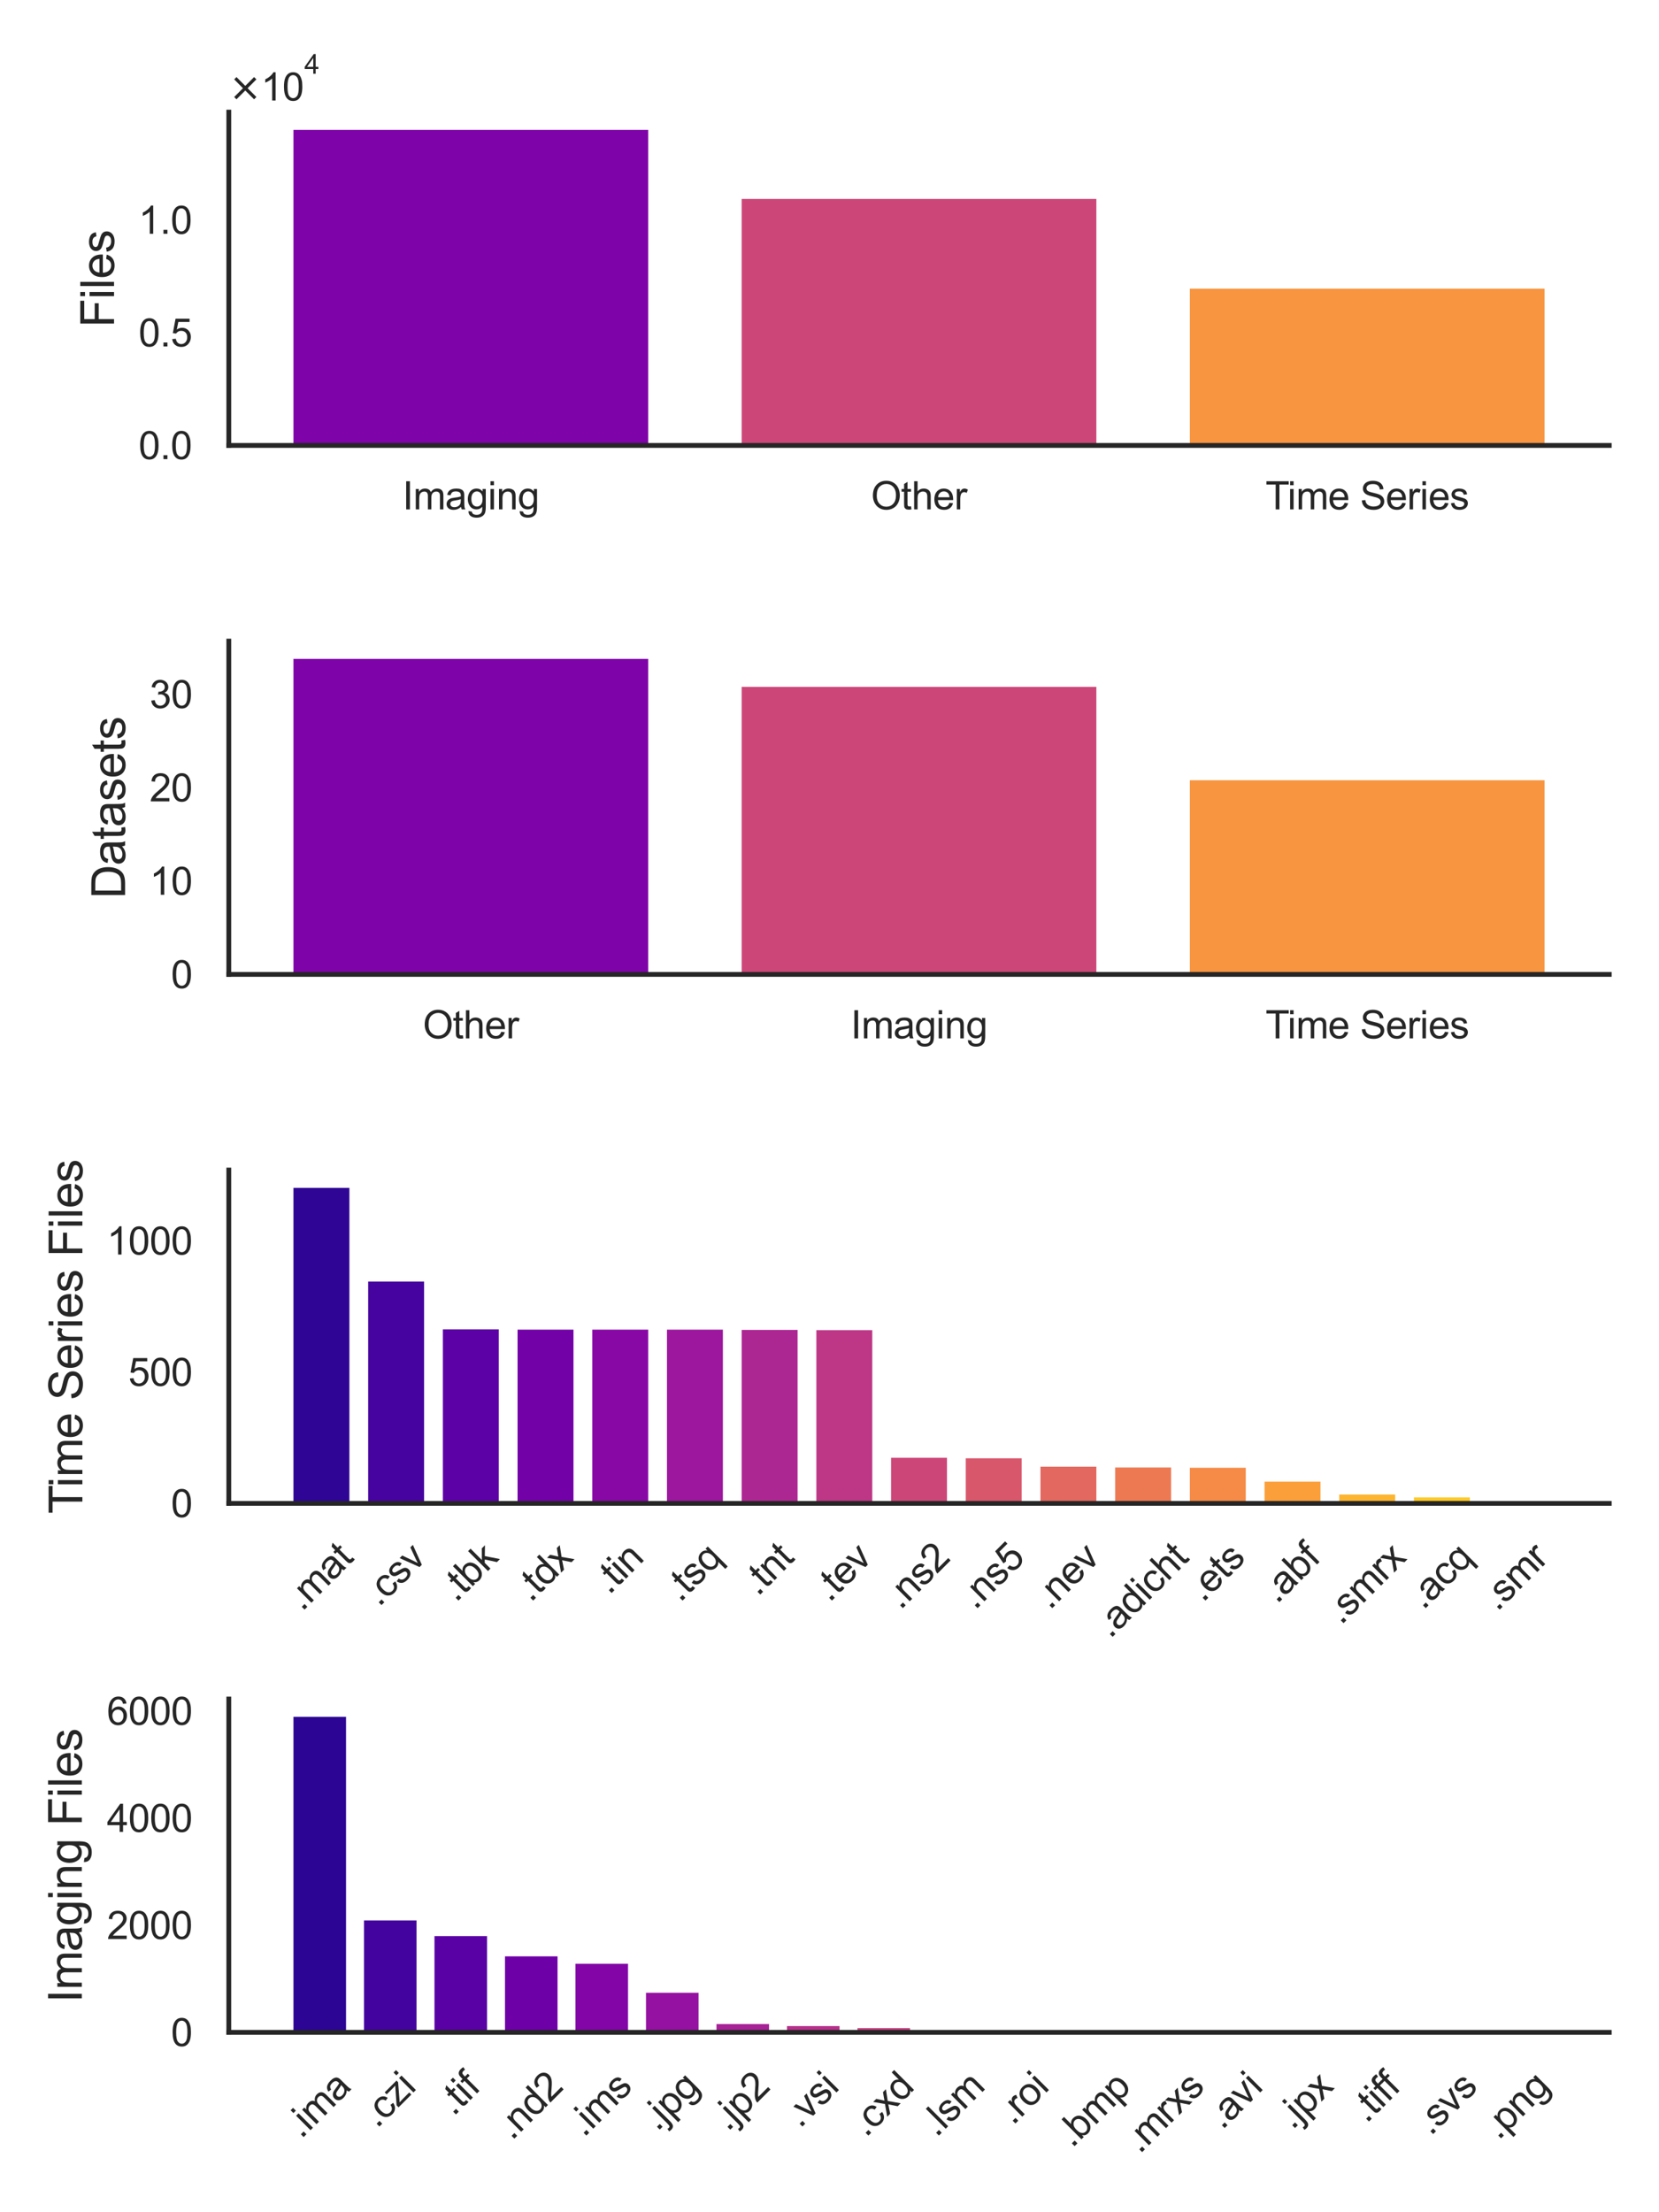 <?xml version="1.0" encoding="utf-8" standalone="no"?>
<!DOCTYPE svg PUBLIC "-//W3C//DTD SVG 1.1//EN"
  "http://www.w3.org/Graphics/SVG/1.1/DTD/svg11.dtd">
<svg xmlns:xlink="http://www.w3.org/1999/xlink" width="432pt" height="576pt" viewBox="0 0 432 576" xmlns="http://www.w3.org/2000/svg" version="1.1">
 <defs>
  <style type="text/css">*{stroke-linejoin: round; stroke-linecap: butt}</style>
 </defs>
 <g id="figure_1">
  <g id="patch_1">
   <path d="M 0 576 
L 432 576 
L 432 0 
L 0 0 
z
" style="fill: #ffffff"/>
  </g>
  <g id="axes_1">
   <g id="patch_2">
    <path d="M 59.58 115.977 
L 419.04 115.977 
L 419.04 29.193 
L 59.58 29.193 
z
" style="fill: #ffffff"/>
   </g>
   <g id="matplotlib.axis_1">
    <g id="xtick_1">
     <g id="text_1">
      <!-- Imaging -->
      <g style="fill: #262626" transform="translate(104.815 132.635) scale(0.1 -0.1)">
       <defs>
        <path id="ArialMT-49" d="M 597 0 
L 597 4581 
L 1203 4581 
L 1203 0 
L 597 0 
z
" transform="scale(0.016)"/>
        <path id="ArialMT-6d" d="M 422 0 
L 422 3319 
L 925 3319 
L 925 2853 
Q 1081 3097 1340 3245 
Q 1600 3394 1931 3394 
Q 2300 3394 2536 3241 
Q 2772 3088 2869 2813 
Q 3263 3394 3894 3394 
Q 4388 3394 4653 3120 
Q 4919 2847 4919 2278 
L 4919 0 
L 4359 0 
L 4359 2091 
Q 4359 2428 4304 2576 
Q 4250 2725 4106 2815 
Q 3963 2906 3769 2906 
Q 3419 2906 3187 2673 
Q 2956 2441 2956 1928 
L 2956 0 
L 2394 0 
L 2394 2156 
Q 2394 2531 2256 2718 
Q 2119 2906 1806 2906 
Q 1569 2906 1367 2781 
Q 1166 2656 1075 2415 
Q 984 2175 984 1722 
L 984 0 
L 422 0 
z
" transform="scale(0.016)"/>
        <path id="ArialMT-61" d="M 2588 409 
Q 2275 144 1986 34 
Q 1697 -75 1366 -75 
Q 819 -75 525 192 
Q 231 459 231 875 
Q 231 1119 342 1320 
Q 453 1522 633 1644 
Q 813 1766 1038 1828 
Q 1203 1872 1538 1913 
Q 2219 1994 2541 2106 
Q 2544 2222 2544 2253 
Q 2544 2597 2384 2738 
Q 2169 2928 1744 2928 
Q 1347 2928 1158 2789 
Q 969 2650 878 2297 
L 328 2372 
Q 403 2725 575 2942 
Q 747 3159 1072 3276 
Q 1397 3394 1825 3394 
Q 2250 3394 2515 3294 
Q 2781 3194 2906 3042 
Q 3031 2891 3081 2659 
Q 3109 2516 3109 2141 
L 3109 1391 
Q 3109 606 3145 398 
Q 3181 191 3288 0 
L 2700 0 
Q 2613 175 2588 409 
z
M 2541 1666 
Q 2234 1541 1622 1453 
Q 1275 1403 1131 1340 
Q 988 1278 909 1158 
Q 831 1038 831 891 
Q 831 666 1001 516 
Q 1172 366 1500 366 
Q 1825 366 2078 508 
Q 2331 650 2450 897 
Q 2541 1088 2541 1459 
L 2541 1666 
z
" transform="scale(0.016)"/>
        <path id="ArialMT-67" d="M 319 -275 
L 866 -356 
Q 900 -609 1056 -725 
Q 1266 -881 1628 -881 
Q 2019 -881 2231 -725 
Q 2444 -569 2519 -288 
Q 2563 -116 2559 434 
Q 2191 0 1641 0 
Q 956 0 581 494 
Q 206 988 206 1678 
Q 206 2153 378 2554 
Q 550 2956 876 3175 
Q 1203 3394 1644 3394 
Q 2231 3394 2613 2919 
L 2613 3319 
L 3131 3319 
L 3131 450 
Q 3131 -325 2973 -648 
Q 2816 -972 2473 -1159 
Q 2131 -1347 1631 -1347 
Q 1038 -1347 672 -1080 
Q 306 -813 319 -275 
z
M 784 1719 
Q 784 1066 1043 766 
Q 1303 466 1694 466 
Q 2081 466 2343 764 
Q 2606 1063 2606 1700 
Q 2606 2309 2336 2618 
Q 2066 2928 1684 2928 
Q 1309 2928 1046 2623 
Q 784 2319 784 1719 
z
" transform="scale(0.016)"/>
        <path id="ArialMT-69" d="M 425 3934 
L 425 4581 
L 988 4581 
L 988 3934 
L 425 3934 
z
M 425 0 
L 425 3319 
L 988 3319 
L 988 0 
L 425 0 
z
" transform="scale(0.016)"/>
        <path id="ArialMT-6e" d="M 422 0 
L 422 3319 
L 928 3319 
L 928 2847 
Q 1294 3394 1984 3394 
Q 2284 3394 2536 3286 
Q 2788 3178 2913 3003 
Q 3038 2828 3088 2588 
Q 3119 2431 3119 2041 
L 3119 0 
L 2556 0 
L 2556 2019 
Q 2556 2363 2490 2533 
Q 2425 2703 2258 2804 
Q 2091 2906 1866 2906 
Q 1506 2906 1245 2678 
Q 984 2450 984 1813 
L 984 0 
L 422 0 
z
" transform="scale(0.016)"/>
       </defs>
       <use xlink:href="#ArialMT-49"/>
       <use xlink:href="#ArialMT-6d" transform="translate(27.783 0)"/>
       <use xlink:href="#ArialMT-61" transform="translate(111.084 0)"/>
       <use xlink:href="#ArialMT-67" transform="translate(166.699 0)"/>
       <use xlink:href="#ArialMT-69" transform="translate(222.314 0)"/>
       <use xlink:href="#ArialMT-6e" transform="translate(244.531 0)"/>
       <use xlink:href="#ArialMT-67" transform="translate(300.146 0)"/>
      </g>
     </g>
    </g>
    <g id="xtick_2">
     <g id="text_2">
      <!-- Other -->
      <g style="fill: #262626" transform="translate(226.806 132.635) scale(0.1 -0.1)">
       <defs>
        <path id="ArialMT-4f" d="M 309 2231 
Q 309 3372 921 4017 
Q 1534 4663 2503 4663 
Q 3138 4663 3647 4359 
Q 4156 4056 4423 3514 
Q 4691 2972 4691 2284 
Q 4691 1588 4409 1038 
Q 4128 488 3612 205 
Q 3097 -78 2500 -78 
Q 1853 -78 1343 234 
Q 834 547 571 1087 
Q 309 1628 309 2231 
z
M 934 2222 
Q 934 1394 1379 917 
Q 1825 441 2497 441 
Q 3181 441 3623 922 
Q 4066 1403 4066 2288 
Q 4066 2847 3877 3264 
Q 3688 3681 3323 3911 
Q 2959 4141 2506 4141 
Q 1863 4141 1398 3698 
Q 934 3256 934 2222 
z
" transform="scale(0.016)"/>
        <path id="ArialMT-74" d="M 1650 503 
L 1731 6 
Q 1494 -44 1306 -44 
Q 1000 -44 831 53 
Q 663 150 594 308 
Q 525 466 525 972 
L 525 2881 
L 113 2881 
L 113 3319 
L 525 3319 
L 525 4141 
L 1084 4478 
L 1084 3319 
L 1650 3319 
L 1650 2881 
L 1084 2881 
L 1084 941 
Q 1084 700 1114 631 
Q 1144 563 1211 522 
Q 1278 481 1403 481 
Q 1497 481 1650 503 
z
" transform="scale(0.016)"/>
        <path id="ArialMT-68" d="M 422 0 
L 422 4581 
L 984 4581 
L 984 2938 
Q 1378 3394 1978 3394 
Q 2347 3394 2619 3248 
Q 2891 3103 3008 2847 
Q 3125 2591 3125 2103 
L 3125 0 
L 2563 0 
L 2563 2103 
Q 2563 2525 2380 2717 
Q 2197 2909 1863 2909 
Q 1613 2909 1392 2779 
Q 1172 2650 1078 2428 
Q 984 2206 984 1816 
L 984 0 
L 422 0 
z
" transform="scale(0.016)"/>
        <path id="ArialMT-65" d="M 2694 1069 
L 3275 997 
Q 3138 488 2766 206 
Q 2394 -75 1816 -75 
Q 1088 -75 661 373 
Q 234 822 234 1631 
Q 234 2469 665 2931 
Q 1097 3394 1784 3394 
Q 2450 3394 2872 2941 
Q 3294 2488 3294 1666 
Q 3294 1616 3291 1516 
L 816 1516 
Q 847 969 1125 678 
Q 1403 388 1819 388 
Q 2128 388 2347 550 
Q 2566 713 2694 1069 
z
M 847 1978 
L 2700 1978 
Q 2663 2397 2488 2606 
Q 2219 2931 1791 2931 
Q 1403 2931 1139 2672 
Q 875 2413 847 1978 
z
" transform="scale(0.016)"/>
        <path id="ArialMT-72" d="M 416 0 
L 416 3319 
L 922 3319 
L 922 2816 
Q 1116 3169 1280 3281 
Q 1444 3394 1641 3394 
Q 1925 3394 2219 3213 
L 2025 2691 
Q 1819 2813 1613 2813 
Q 1428 2813 1281 2702 
Q 1134 2591 1072 2394 
Q 978 2094 978 1738 
L 978 0 
L 416 0 
z
" transform="scale(0.016)"/>
       </defs>
       <use xlink:href="#ArialMT-4f"/>
       <use xlink:href="#ArialMT-74" transform="translate(77.783 0)"/>
       <use xlink:href="#ArialMT-68" transform="translate(105.566 0)"/>
       <use xlink:href="#ArialMT-65" transform="translate(161.182 0)"/>
       <use xlink:href="#ArialMT-72" transform="translate(216.797 0)"/>
      </g>
     </g>
    </g>
    <g id="xtick_3">
     <g id="text_3">
      <!-- Time Series -->
      <g style="fill: #262626" transform="translate(329.534 132.635) scale(0.1 -0.1)">
       <defs>
        <path id="ArialMT-54" d="M 1659 0 
L 1659 4041 
L 150 4041 
L 150 4581 
L 3781 4581 
L 3781 4041 
L 2266 4041 
L 2266 0 
L 1659 0 
z
" transform="scale(0.016)"/>
        <path id="ArialMT-20" transform="scale(0.016)"/>
        <path id="ArialMT-53" d="M 288 1472 
L 859 1522 
Q 900 1178 1048 958 
Q 1197 738 1509 602 
Q 1822 466 2213 466 
Q 2559 466 2825 569 
Q 3091 672 3220 851 
Q 3350 1031 3350 1244 
Q 3350 1459 3225 1620 
Q 3100 1781 2813 1891 
Q 2628 1963 1997 2114 
Q 1366 2266 1113 2400 
Q 784 2572 623 2826 
Q 463 3081 463 3397 
Q 463 3744 659 4045 
Q 856 4347 1234 4503 
Q 1613 4659 2075 4659 
Q 2584 4659 2973 4495 
Q 3363 4331 3572 4012 
Q 3781 3694 3797 3291 
L 3216 3247 
Q 3169 3681 2898 3903 
Q 2628 4125 2100 4125 
Q 1550 4125 1298 3923 
Q 1047 3722 1047 3438 
Q 1047 3191 1225 3031 
Q 1400 2872 2139 2705 
Q 2878 2538 3153 2413 
Q 3553 2228 3743 1945 
Q 3934 1663 3934 1294 
Q 3934 928 3725 604 
Q 3516 281 3123 101 
Q 2731 -78 2241 -78 
Q 1619 -78 1198 103 
Q 778 284 539 648 
Q 300 1013 288 1472 
z
" transform="scale(0.016)"/>
        <path id="ArialMT-73" d="M 197 991 
L 753 1078 
Q 800 744 1014 566 
Q 1228 388 1613 388 
Q 2000 388 2187 545 
Q 2375 703 2375 916 
Q 2375 1106 2209 1216 
Q 2094 1291 1634 1406 
Q 1016 1563 777 1677 
Q 538 1791 414 1992 
Q 291 2194 291 2438 
Q 291 2659 392 2848 
Q 494 3038 669 3163 
Q 800 3259 1026 3326 
Q 1253 3394 1513 3394 
Q 1903 3394 2198 3281 
Q 2494 3169 2634 2976 
Q 2775 2784 2828 2463 
L 2278 2388 
Q 2241 2644 2061 2787 
Q 1881 2931 1553 2931 
Q 1166 2931 1000 2803 
Q 834 2675 834 2503 
Q 834 2394 903 2306 
Q 972 2216 1119 2156 
Q 1203 2125 1616 2013 
Q 2213 1853 2448 1751 
Q 2684 1650 2818 1456 
Q 2953 1263 2953 975 
Q 2953 694 2789 445 
Q 2625 197 2315 61 
Q 2006 -75 1616 -75 
Q 969 -75 630 194 
Q 291 463 197 991 
z
" transform="scale(0.016)"/>
       </defs>
       <use xlink:href="#ArialMT-54"/>
       <use xlink:href="#ArialMT-69" transform="translate(57.334 0)"/>
       <use xlink:href="#ArialMT-6d" transform="translate(79.551 0)"/>
       <use xlink:href="#ArialMT-65" transform="translate(162.852 0)"/>
       <use xlink:href="#ArialMT-20" transform="translate(218.467 0)"/>
       <use xlink:href="#ArialMT-53" transform="translate(246.25 0)"/>
       <use xlink:href="#ArialMT-65" transform="translate(312.949 0)"/>
       <use xlink:href="#ArialMT-72" transform="translate(368.564 0)"/>
       <use xlink:href="#ArialMT-69" transform="translate(401.865 0)"/>
       <use xlink:href="#ArialMT-65" transform="translate(424.082 0)"/>
       <use xlink:href="#ArialMT-73" transform="translate(479.697 0)"/>
      </g>
     </g>
    </g>
   </g>
   <g id="matplotlib.axis_2">
    <g id="ytick_1">
     <g id="text_4">
      <!-- $\mathdefault{0.0}$ -->
      <g style="fill: #262626" transform="translate(36.08 119.556) scale(0.1 -0.1)">
       <defs>
        <path id="ArialMT-30" d="M 266 2259 
Q 266 3072 433 3567 
Q 600 4063 929 4331 
Q 1259 4600 1759 4600 
Q 2128 4600 2406 4451 
Q 2684 4303 2865 4023 
Q 3047 3744 3150 3342 
Q 3253 2941 3253 2259 
Q 3253 1453 3087 958 
Q 2922 463 2592 192 
Q 2263 -78 1759 -78 
Q 1097 -78 719 397 
Q 266 969 266 2259 
z
M 844 2259 
Q 844 1131 1108 757 
Q 1372 384 1759 384 
Q 2147 384 2411 759 
Q 2675 1134 2675 2259 
Q 2675 3391 2411 3762 
Q 2147 4134 1753 4134 
Q 1366 4134 1134 3806 
Q 844 3388 844 2259 
z
" transform="scale(0.016)"/>
        <path id="ArialMT-2e" d="M 581 0 
L 581 641 
L 1222 641 
L 1222 0 
L 581 0 
z
" transform="scale(0.016)"/>
       </defs>
       <use xlink:href="#ArialMT-30" transform="translate(0 0.125)"/>
       <use xlink:href="#ArialMT-2e" transform="translate(55.615 0.125)"/>
       <use xlink:href="#ArialMT-30" transform="translate(83.398 0.125)"/>
      </g>
     </g>
    </g>
    <g id="ytick_2">
     <g id="text_5">
      <!-- $\mathdefault{0.5}$ -->
      <g style="fill: #262626" transform="translate(36.08 90.218) scale(0.1 -0.1)">
       <defs>
        <path id="ArialMT-35" d="M 266 1200 
L 856 1250 
Q 922 819 1161 601 
Q 1400 384 1738 384 
Q 2144 384 2425 690 
Q 2706 997 2706 1503 
Q 2706 1984 2436 2262 
Q 2166 2541 1728 2541 
Q 1456 2541 1237 2417 
Q 1019 2294 894 2097 
L 366 2166 
L 809 4519 
L 3088 4519 
L 3088 3981 
L 1259 3981 
L 1013 2750 
Q 1425 3038 1878 3038 
Q 2478 3038 2890 2622 
Q 3303 2206 3303 1553 
Q 3303 931 2941 478 
Q 2500 -78 1738 -78 
Q 1113 -78 717 272 
Q 322 622 266 1200 
z
" transform="scale(0.016)"/>
       </defs>
       <use xlink:href="#ArialMT-30" transform="translate(0 0.125)"/>
       <use xlink:href="#ArialMT-2e" transform="translate(55.615 0.125)"/>
       <use xlink:href="#ArialMT-35" transform="translate(83.398 0.125)"/>
      </g>
     </g>
    </g>
    <g id="ytick_3">
     <g id="text_6">
      <!-- $\mathdefault{1.0}$ -->
      <g style="fill: #262626" transform="translate(36.08 60.88) scale(0.1 -0.1)">
       <defs>
        <path id="ArialMT-31" d="M 2384 0 
L 1822 0 
L 1822 3584 
Q 1619 3391 1289 3197 
Q 959 3003 697 2906 
L 697 3450 
Q 1169 3672 1522 3987 
Q 1875 4303 2022 4600 
L 2384 4600 
L 2384 0 
z
" transform="scale(0.016)"/>
       </defs>
       <use xlink:href="#ArialMT-31" transform="translate(0 0.125)"/>
       <use xlink:href="#ArialMT-2e" transform="translate(55.615 0.125)"/>
       <use xlink:href="#ArialMT-30" transform="translate(83.398 0.125)"/>
      </g>
     </g>
    </g>
    <g id="text_7">
     <!-- Files -->
     <g style="fill: #262626" transform="translate(29.695 85.253) rotate(-90) scale(0.12 -0.12)">
      <defs>
       <path id="ArialMT-46" d="M 525 0 
L 525 4581 
L 3616 4581 
L 3616 4041 
L 1131 4041 
L 1131 2622 
L 3281 2622 
L 3281 2081 
L 1131 2081 
L 1131 0 
L 525 0 
z
" transform="scale(0.016)"/>
       <path id="ArialMT-6c" d="M 409 0 
L 409 4581 
L 972 4581 
L 972 0 
L 409 0 
z
" transform="scale(0.016)"/>
      </defs>
      <use xlink:href="#ArialMT-46"/>
      <use xlink:href="#ArialMT-69" transform="translate(61.084 0)"/>
      <use xlink:href="#ArialMT-6c" transform="translate(83.301 0)"/>
      <use xlink:href="#ArialMT-65" transform="translate(105.518 0)"/>
      <use xlink:href="#ArialMT-73" transform="translate(161.133 0)"/>
     </g>
    </g>
    <g id="text_8">
     <!-- $\times\mathdefault{10^{4}}\mathdefault{}$ -->
     <g style="fill: #262626" transform="translate(59.58 26.193) scale(0.1 -0.1)">
      <defs>
       <path id="DejaVuSans-d7" d="M 4488 3438 
L 3059 2003 
L 4488 575 
L 4116 197 
L 2681 1631 
L 1247 197 
L 878 575 
L 2303 2003 
L 878 3438 
L 1247 3816 
L 2681 2381 
L 4116 3816 
L 4488 3438 
z
" transform="scale(0.016)"/>
       <path id="ArialMT-34" d="M 2069 0 
L 2069 1097 
L 81 1097 
L 81 1613 
L 2172 4581 
L 2631 4581 
L 2631 1613 
L 3250 1613 
L 3250 1097 
L 2631 1097 
L 2631 0 
L 2069 0 
z
M 2069 1613 
L 2069 3678 
L 634 1613 
L 2069 1613 
z
" transform="scale(0.016)"/>
      </defs>
      <use xlink:href="#DejaVuSans-d7" transform="translate(0 0.202)"/>
      <use xlink:href="#ArialMT-31" transform="translate(83.789 0.202)"/>
      <use xlink:href="#ArialMT-30" transform="translate(139.404 0.202)"/>
      <use xlink:href="#ArialMT-34" transform="translate(196.762 69.895) scale(0.7)"/>
     </g>
    </g>
   </g>
   <g id="patch_3">
    <path d="M 75.919 115.977 
L 169.285 115.977 
L 169.285 33.326 
L 75.919 33.326 
z
" clip-path="url(#p1a813e34a6)" style="fill: #7e03a8; stroke: #ffffff; stroke-linejoin: miter"/>
   </g>
   <g id="patch_4">
    <path d="M 192.627 115.977 
L 285.993 115.977 
L 285.993 51.299 
L 192.627 51.299 
z
" clip-path="url(#p1a813e34a6)" style="fill: #cc4778; stroke: #ffffff; stroke-linejoin: miter"/>
   </g>
   <g id="patch_5">
    <path d="M 309.335 115.977 
L 402.701 115.977 
L 402.701 74.663 
L 309.335 74.663 
z
" clip-path="url(#p1a813e34a6)" style="fill: #f89540; stroke: #ffffff; stroke-linejoin: miter"/>
   </g>
   <g id="patch_6">
    <path d="M 59.58 115.977 
L 59.58 29.193 
" style="fill: none; stroke: #262626; stroke-width: 1.25; stroke-linejoin: miter; stroke-linecap: square"/>
   </g>
   <g id="patch_7">
    <path d="M 59.58 115.977 
L 419.04 115.977 
" style="fill: none; stroke: #262626; stroke-width: 1.25; stroke-linejoin: miter; stroke-linecap: square"/>
   </g>
  </g>
  <g id="axes_2">
   <g id="patch_8">
    <path d="M 59.58 253.707 
L 419.04 253.707 
L 419.04 166.923 
L 59.58 166.923 
z
" style="fill: #ffffff"/>
   </g>
   <g id="matplotlib.axis_3">
    <g id="xtick_4">
     <g id="text_9">
      <!-- Other -->
      <g style="fill: #262626" transform="translate(110.098 270.365) scale(0.1 -0.1)">
       <use xlink:href="#ArialMT-4f"/>
       <use xlink:href="#ArialMT-74" transform="translate(77.783 0)"/>
       <use xlink:href="#ArialMT-68" transform="translate(105.566 0)"/>
       <use xlink:href="#ArialMT-65" transform="translate(161.182 0)"/>
       <use xlink:href="#ArialMT-72" transform="translate(216.797 0)"/>
      </g>
     </g>
    </g>
    <g id="xtick_5">
     <g id="text_10">
      <!-- Imaging -->
      <g style="fill: #262626" transform="translate(221.523 270.365) scale(0.1 -0.1)">
       <use xlink:href="#ArialMT-49"/>
       <use xlink:href="#ArialMT-6d" transform="translate(27.783 0)"/>
       <use xlink:href="#ArialMT-61" transform="translate(111.084 0)"/>
       <use xlink:href="#ArialMT-67" transform="translate(166.699 0)"/>
       <use xlink:href="#ArialMT-69" transform="translate(222.314 0)"/>
       <use xlink:href="#ArialMT-6e" transform="translate(244.531 0)"/>
       <use xlink:href="#ArialMT-67" transform="translate(300.146 0)"/>
      </g>
     </g>
    </g>
    <g id="xtick_6">
     <g id="text_11">
      <!-- Time Series -->
      <g style="fill: #262626" transform="translate(329.534 270.365) scale(0.1 -0.1)">
       <use xlink:href="#ArialMT-54"/>
       <use xlink:href="#ArialMT-69" transform="translate(57.334 0)"/>
       <use xlink:href="#ArialMT-6d" transform="translate(79.551 0)"/>
       <use xlink:href="#ArialMT-65" transform="translate(162.852 0)"/>
       <use xlink:href="#ArialMT-20" transform="translate(218.467 0)"/>
       <use xlink:href="#ArialMT-53" transform="translate(246.25 0)"/>
       <use xlink:href="#ArialMT-65" transform="translate(312.949 0)"/>
       <use xlink:href="#ArialMT-72" transform="translate(368.564 0)"/>
       <use xlink:href="#ArialMT-69" transform="translate(401.865 0)"/>
       <use xlink:href="#ArialMT-65" transform="translate(424.082 0)"/>
       <use xlink:href="#ArialMT-73" transform="translate(479.697 0)"/>
      </g>
     </g>
    </g>
   </g>
   <g id="matplotlib.axis_4">
    <g id="ytick_4">
     <g id="text_12">
      <!-- 0 -->
      <g style="fill: #262626" transform="translate(44.519 257.286) scale(0.1 -0.1)">
       <use xlink:href="#ArialMT-30"/>
      </g>
     </g>
    </g>
    <g id="ytick_5">
     <g id="text_13">
      <!-- 10 -->
      <g style="fill: #262626" transform="translate(38.958 232.977) scale(0.1 -0.1)">
       <use xlink:href="#ArialMT-31"/>
       <use xlink:href="#ArialMT-30" transform="translate(55.615 0)"/>
      </g>
     </g>
    </g>
    <g id="ytick_6">
     <g id="text_14">
      <!-- 20 -->
      <g style="fill: #262626" transform="translate(38.958 208.667) scale(0.1 -0.1)">
       <defs>
        <path id="ArialMT-32" d="M 3222 541 
L 3222 0 
L 194 0 
Q 188 203 259 391 
Q 375 700 629 1000 
Q 884 1300 1366 1694 
Q 2113 2306 2375 2664 
Q 2638 3022 2638 3341 
Q 2638 3675 2398 3904 
Q 2159 4134 1775 4134 
Q 1369 4134 1125 3890 
Q 881 3647 878 3216 
L 300 3275 
Q 359 3922 746 4261 
Q 1134 4600 1788 4600 
Q 2447 4600 2831 4234 
Q 3216 3869 3216 3328 
Q 3216 3053 3103 2787 
Q 2991 2522 2730 2228 
Q 2469 1934 1863 1422 
Q 1356 997 1212 845 
Q 1069 694 975 541 
L 3222 541 
z
" transform="scale(0.016)"/>
       </defs>
       <use xlink:href="#ArialMT-32"/>
       <use xlink:href="#ArialMT-30" transform="translate(55.615 0)"/>
      </g>
     </g>
    </g>
    <g id="ytick_7">
     <g id="text_15">
      <!-- 30 -->
      <g style="fill: #262626" transform="translate(38.958 184.358) scale(0.1 -0.1)">
       <defs>
        <path id="ArialMT-33" d="M 269 1209 
L 831 1284 
Q 928 806 1161 595 
Q 1394 384 1728 384 
Q 2125 384 2398 659 
Q 2672 934 2672 1341 
Q 2672 1728 2419 1979 
Q 2166 2231 1775 2231 
Q 1616 2231 1378 2169 
L 1441 2663 
Q 1497 2656 1531 2656 
Q 1891 2656 2178 2843 
Q 2466 3031 2466 3422 
Q 2466 3731 2256 3934 
Q 2047 4138 1716 4138 
Q 1388 4138 1169 3931 
Q 950 3725 888 3313 
L 325 3413 
Q 428 3978 793 4289 
Q 1159 4600 1703 4600 
Q 2078 4600 2393 4439 
Q 2709 4278 2876 4000 
Q 3044 3722 3044 3409 
Q 3044 3113 2884 2869 
Q 2725 2625 2413 2481 
Q 2819 2388 3044 2092 
Q 3269 1797 3269 1353 
Q 3269 753 2831 336 
Q 2394 -81 1725 -81 
Q 1122 -81 723 278 
Q 325 638 269 1209 
z
" transform="scale(0.016)"/>
       </defs>
       <use xlink:href="#ArialMT-33"/>
       <use xlink:href="#ArialMT-30" transform="translate(55.615 0)"/>
      </g>
     </g>
    </g>
    <g id="text_16">
     <!-- Datasets -->
     <g style="fill: #262626" transform="translate(32.573 233.992) rotate(-90) scale(0.12 -0.12)">
      <defs>
       <path id="ArialMT-44" d="M 494 0 
L 494 4581 
L 2072 4581 
Q 2606 4581 2888 4516 
Q 3281 4425 3559 4188 
Q 3922 3881 4101 3404 
Q 4281 2928 4281 2316 
Q 4281 1794 4159 1391 
Q 4038 988 3847 723 
Q 3656 459 3429 307 
Q 3203 156 2883 78 
Q 2563 0 2147 0 
L 494 0 
z
M 1100 541 
L 2078 541 
Q 2531 541 2789 625 
Q 3047 709 3200 863 
Q 3416 1078 3536 1442 
Q 3656 1806 3656 2325 
Q 3656 3044 3420 3430 
Q 3184 3816 2847 3947 
Q 2603 4041 2063 4041 
L 1100 4041 
L 1100 541 
z
" transform="scale(0.016)"/>
      </defs>
      <use xlink:href="#ArialMT-44"/>
      <use xlink:href="#ArialMT-61" transform="translate(72.217 0)"/>
      <use xlink:href="#ArialMT-74" transform="translate(127.832 0)"/>
      <use xlink:href="#ArialMT-61" transform="translate(155.615 0)"/>
      <use xlink:href="#ArialMT-73" transform="translate(211.23 0)"/>
      <use xlink:href="#ArialMT-65" transform="translate(261.23 0)"/>
      <use xlink:href="#ArialMT-74" transform="translate(316.846 0)"/>
      <use xlink:href="#ArialMT-73" transform="translate(344.629 0)"/>
     </g>
    </g>
   </g>
   <g id="patch_9">
    <path d="M 75.919 253.707 
L 169.285 253.707 
L 169.285 171.055 
L 75.919 171.055 
z
" clip-path="url(#pc48d90a406)" style="fill: #7e03a8; stroke: #ffffff; stroke-linejoin: miter"/>
   </g>
   <g id="patch_10">
    <path d="M 192.627 253.707 
L 285.993 253.707 
L 285.993 178.348 
L 192.627 178.348 
z
" clip-path="url(#pc48d90a406)" style="fill: #cc4778; stroke: #ffffff; stroke-linejoin: miter"/>
   </g>
   <g id="patch_11">
    <path d="M 309.335 253.707 
L 402.701 253.707 
L 402.701 202.658 
L 309.335 202.658 
z
" clip-path="url(#pc48d90a406)" style="fill: #f89540; stroke: #ffffff; stroke-linejoin: miter"/>
   </g>
   <g id="patch_12">
    <path d="M 59.58 253.707 
L 59.58 166.923 
" style="fill: none; stroke: #262626; stroke-width: 1.25; stroke-linejoin: miter; stroke-linecap: square"/>
   </g>
   <g id="patch_13">
    <path d="M 59.58 253.707 
L 419.04 253.707 
" style="fill: none; stroke: #262626; stroke-width: 1.25; stroke-linejoin: miter; stroke-linecap: square"/>
   </g>
  </g>
  <g id="axes_3">
   <g id="patch_14">
    <path d="M 59.58 391.437 
L 419.04 391.437 
L 419.04 304.652 
L 59.58 304.652 
z
" style="fill: #ffffff"/>
   </g>
   <g id="matplotlib.axis_5">
    <g id="xtick_7">
     <g id="text_17">
      <!-- .mat -->
      <g style="fill: #262626" transform="translate(78.652 419.749) rotate(-45) scale(0.1 -0.1)">
       <use xlink:href="#ArialMT-2e"/>
       <use xlink:href="#ArialMT-6d" transform="translate(27.783 0)"/>
       <use xlink:href="#ArialMT-61" transform="translate(111.084 0)"/>
       <use xlink:href="#ArialMT-74" transform="translate(166.699 0)"/>
      </g>
     </g>
    </g>
    <g id="xtick_8">
     <g id="text_18">
      <!-- .csv -->
      <g style="fill: #262626" transform="translate(98.693 418.569) rotate(-45) scale(0.1 -0.1)">
       <defs>
        <path id="ArialMT-63" d="M 2588 1216 
L 3141 1144 
Q 3050 572 2676 248 
Q 2303 -75 1759 -75 
Q 1078 -75 664 370 
Q 250 816 250 1647 
Q 250 2184 428 2587 
Q 606 2991 970 3192 
Q 1334 3394 1763 3394 
Q 2303 3394 2647 3120 
Q 2991 2847 3088 2344 
L 2541 2259 
Q 2463 2594 2264 2762 
Q 2066 2931 1784 2931 
Q 1359 2931 1093 2626 
Q 828 2322 828 1663 
Q 828 994 1084 691 
Q 1341 388 1753 388 
Q 2084 388 2306 591 
Q 2528 794 2588 1216 
z
" transform="scale(0.016)"/>
        <path id="ArialMT-76" d="M 1344 0 
L 81 3319 
L 675 3319 
L 1388 1331 
Q 1503 1009 1600 663 
Q 1675 925 1809 1294 
L 2547 3319 
L 3125 3319 
L 1869 0 
L 1344 0 
z
" transform="scale(0.016)"/>
       </defs>
       <use xlink:href="#ArialMT-2e"/>
       <use xlink:href="#ArialMT-63" transform="translate(27.783 0)"/>
       <use xlink:href="#ArialMT-73" transform="translate(77.783 0)"/>
       <use xlink:href="#ArialMT-76" transform="translate(127.783 0)"/>
      </g>
     </g>
    </g>
    <g id="xtick_9">
     <g id="text_19">
      <!-- .tbk -->
      <g style="fill: #262626" transform="translate(118.732 417.394) rotate(-45) scale(0.1 -0.1)">
       <defs>
        <path id="ArialMT-62" d="M 941 0 
L 419 0 
L 419 4581 
L 981 4581 
L 981 2947 
Q 1338 3394 1891 3394 
Q 2197 3394 2470 3270 
Q 2744 3147 2920 2923 
Q 3097 2700 3197 2384 
Q 3297 2069 3297 1709 
Q 3297 856 2875 390 
Q 2453 -75 1863 -75 
Q 1275 -75 941 416 
L 941 0 
z
M 934 1684 
Q 934 1088 1097 822 
Q 1363 388 1816 388 
Q 2184 388 2453 708 
Q 2722 1028 2722 1663 
Q 2722 2313 2464 2622 
Q 2206 2931 1841 2931 
Q 1472 2931 1203 2611 
Q 934 2291 934 1684 
z
" transform="scale(0.016)"/>
        <path id="ArialMT-6b" d="M 425 0 
L 425 4581 
L 988 4581 
L 988 1969 
L 2319 3319 
L 3047 3319 
L 1778 2088 
L 3175 0 
L 2481 0 
L 1384 1697 
L 988 1316 
L 988 0 
L 425 0 
z
" transform="scale(0.016)"/>
       </defs>
       <use xlink:href="#ArialMT-2e"/>
       <use xlink:href="#ArialMT-74" transform="translate(27.783 0)"/>
       <use xlink:href="#ArialMT-62" transform="translate(55.566 0)"/>
       <use xlink:href="#ArialMT-6b" transform="translate(111.182 0)"/>
      </g>
     </g>
    </g>
    <g id="xtick_10">
     <g id="text_20">
      <!-- .tdx -->
      <g style="fill: #262626" transform="translate(138.183 417.394) rotate(-45) scale(0.1 -0.1)">
       <defs>
        <path id="ArialMT-64" d="M 2575 0 
L 2575 419 
Q 2259 -75 1647 -75 
Q 1250 -75 917 144 
Q 584 363 401 755 
Q 219 1147 219 1656 
Q 219 2153 384 2558 
Q 550 2963 881 3178 
Q 1213 3394 1622 3394 
Q 1922 3394 2156 3267 
Q 2391 3141 2538 2938 
L 2538 4581 
L 3097 4581 
L 3097 0 
L 2575 0 
z
M 797 1656 
Q 797 1019 1065 703 
Q 1334 388 1700 388 
Q 2069 388 2326 689 
Q 2584 991 2584 1609 
Q 2584 2291 2321 2609 
Q 2059 2928 1675 2928 
Q 1300 2928 1048 2622 
Q 797 2316 797 1656 
z
" transform="scale(0.016)"/>
        <path id="ArialMT-78" d="M 47 0 
L 1259 1725 
L 138 3319 
L 841 3319 
L 1350 2541 
Q 1494 2319 1581 2169 
Q 1719 2375 1834 2534 
L 2394 3319 
L 3066 3319 
L 1919 1756 
L 3153 0 
L 2463 0 
L 1781 1031 
L 1600 1309 
L 728 0 
L 47 0 
z
" transform="scale(0.016)"/>
       </defs>
       <use xlink:href="#ArialMT-2e"/>
       <use xlink:href="#ArialMT-74" transform="translate(27.783 0)"/>
       <use xlink:href="#ArialMT-64" transform="translate(55.566 0)"/>
       <use xlink:href="#ArialMT-78" transform="translate(111.182 0)"/>
      </g>
     </g>
    </g>
    <g id="xtick_11">
     <g id="text_21">
      <!-- .tin -->
      <g style="fill: #262626" transform="translate(158.617 415.43) rotate(-45) scale(0.1 -0.1)">
       <use xlink:href="#ArialMT-2e"/>
       <use xlink:href="#ArialMT-74" transform="translate(27.783 0)"/>
       <use xlink:href="#ArialMT-69" transform="translate(55.566 0)"/>
       <use xlink:href="#ArialMT-6e" transform="translate(77.783 0)"/>
      </g>
     </g>
    </g>
    <g id="xtick_12">
     <g id="text_22">
      <!-- .tsq -->
      <g style="fill: #262626" transform="translate(177.086 417.394) rotate(-45) scale(0.1 -0.1)">
       <defs>
        <path id="ArialMT-71" d="M 2538 -1272 
L 2538 353 
Q 2406 169 2170 47 
Q 1934 -75 1669 -75 
Q 1078 -75 651 397 
Q 225 869 225 1691 
Q 225 2191 398 2587 
Q 572 2984 901 3189 
Q 1231 3394 1625 3394 
Q 2241 3394 2594 2875 
L 2594 3319 
L 3100 3319 
L 3100 -1272 
L 2538 -1272 
z
M 803 1669 
Q 803 1028 1072 708 
Q 1341 388 1716 388 
Q 2075 388 2334 692 
Q 2594 997 2594 1619 
Q 2594 2281 2320 2615 
Q 2047 2950 1678 2950 
Q 1313 2950 1058 2639 
Q 803 2328 803 1669 
z
" transform="scale(0.016)"/>
       </defs>
       <use xlink:href="#ArialMT-2e"/>
       <use xlink:href="#ArialMT-74" transform="translate(27.783 0)"/>
       <use xlink:href="#ArialMT-73" transform="translate(55.566 0)"/>
       <use xlink:href="#ArialMT-71" transform="translate(105.566 0)"/>
      </g>
     </g>
    </g>
    <g id="xtick_13">
     <g id="text_23">
      <!-- .tnt -->
      <g style="fill: #262626" transform="translate(197.323 415.823) rotate(-45) scale(0.1 -0.1)">
       <use xlink:href="#ArialMT-2e"/>
       <use xlink:href="#ArialMT-74" transform="translate(27.783 0)"/>
       <use xlink:href="#ArialMT-6e" transform="translate(55.566 0)"/>
       <use xlink:href="#ArialMT-74" transform="translate(111.182 0)"/>
      </g>
     </g>
    </g>
    <g id="xtick_14">
     <g id="text_24">
      <!-- .tev -->
      <g style="fill: #262626" transform="translate(215.988 417.394) rotate(-45) scale(0.1 -0.1)">
       <use xlink:href="#ArialMT-2e"/>
       <use xlink:href="#ArialMT-74" transform="translate(27.783 0)"/>
       <use xlink:href="#ArialMT-65" transform="translate(55.566 0)"/>
       <use xlink:href="#ArialMT-76" transform="translate(111.182 0)"/>
      </g>
     </g>
    </g>
    <g id="xtick_15">
     <g id="text_25">
      <!-- .ns2 -->
      <g style="fill: #262626" transform="translate(234.456 419.362) rotate(-45) scale(0.1 -0.1)">
       <use xlink:href="#ArialMT-2e"/>
       <use xlink:href="#ArialMT-6e" transform="translate(27.783 0)"/>
       <use xlink:href="#ArialMT-73" transform="translate(83.398 0)"/>
       <use xlink:href="#ArialMT-32" transform="translate(133.398 0)"/>
      </g>
     </g>
    </g>
    <g id="xtick_16">
     <g id="text_26">
      <!-- .ns5 -->
      <g style="fill: #262626" transform="translate(253.907 419.362) rotate(-45) scale(0.1 -0.1)">
       <use xlink:href="#ArialMT-2e"/>
       <use xlink:href="#ArialMT-6e" transform="translate(27.783 0)"/>
       <use xlink:href="#ArialMT-73" transform="translate(83.398 0)"/>
       <use xlink:href="#ArialMT-35" transform="translate(133.398 0)"/>
      </g>
     </g>
    </g>
    <g id="xtick_17">
     <g id="text_27">
      <!-- .nev -->
      <g style="fill: #262626" transform="translate(273.358 419.362) rotate(-45) scale(0.1 -0.1)">
       <use xlink:href="#ArialMT-2e"/>
       <use xlink:href="#ArialMT-6e" transform="translate(27.783 0)"/>
       <use xlink:href="#ArialMT-65" transform="translate(83.398 0)"/>
       <use xlink:href="#ArialMT-76" transform="translate(139.014 0)"/>
      </g>
     </g>
    </g>
    <g id="xtick_18">
     <g id="text_28">
      <!-- .adicht -->
      <g style="fill: #262626" transform="translate(289.076 426.83) rotate(-45) scale(0.1 -0.1)">
       <use xlink:href="#ArialMT-2e"/>
       <use xlink:href="#ArialMT-61" transform="translate(27.783 0)"/>
       <use xlink:href="#ArialMT-64" transform="translate(83.398 0)"/>
       <use xlink:href="#ArialMT-69" transform="translate(139.014 0)"/>
       <use xlink:href="#ArialMT-63" transform="translate(161.23 0)"/>
       <use xlink:href="#ArialMT-68" transform="translate(211.23 0)"/>
       <use xlink:href="#ArialMT-74" transform="translate(266.846 0)"/>
      </g>
     </g>
    </g>
    <g id="xtick_19">
     <g id="text_29">
      <!-- .ets -->
      <g style="fill: #262626" transform="translate(313.245 417.394) rotate(-45) scale(0.1 -0.1)">
       <use xlink:href="#ArialMT-2e"/>
       <use xlink:href="#ArialMT-65" transform="translate(27.783 0)"/>
       <use xlink:href="#ArialMT-74" transform="translate(83.398 0)"/>
       <use xlink:href="#ArialMT-73" transform="translate(111.182 0)"/>
      </g>
     </g>
    </g>
    <g id="xtick_20">
     <g id="text_30">
      <!-- .abf -->
      <g style="fill: #262626" transform="translate(332.498 417.791) rotate(-45) scale(0.1 -0.1)">
       <defs>
        <path id="ArialMT-66" d="M 556 0 
L 556 2881 
L 59 2881 
L 59 3319 
L 556 3319 
L 556 3672 
Q 556 4006 616 4169 
Q 697 4388 901 4523 
Q 1106 4659 1475 4659 
Q 1713 4659 2000 4603 
L 1916 4113 
Q 1741 4144 1584 4144 
Q 1328 4144 1222 4034 
Q 1116 3925 1116 3625 
L 1116 3319 
L 1763 3319 
L 1763 2881 
L 1116 2881 
L 1116 0 
L 556 0 
z
" transform="scale(0.016)"/>
       </defs>
       <use xlink:href="#ArialMT-2e"/>
       <use xlink:href="#ArialMT-61" transform="translate(27.783 0)"/>
       <use xlink:href="#ArialMT-62" transform="translate(83.398 0)"/>
       <use xlink:href="#ArialMT-66" transform="translate(139.014 0)"/>
      </g>
     </g>
    </g>
    <g id="xtick_21">
     <g id="text_31">
      <!-- .smrx -->
      <g style="fill: #262626" transform="translate(349.206 423.278) rotate(-45) scale(0.1 -0.1)">
       <use xlink:href="#ArialMT-2e"/>
       <use xlink:href="#ArialMT-73" transform="translate(27.783 0)"/>
       <use xlink:href="#ArialMT-6d" transform="translate(77.783 0)"/>
       <use xlink:href="#ArialMT-72" transform="translate(161.084 0)"/>
       <use xlink:href="#ArialMT-78" transform="translate(194.385 0)"/>
      </g>
     </g>
    </g>
    <g id="xtick_22">
     <g id="text_32">
      <!-- .acq -->
      <g style="fill: #262626" transform="translate(370.615 419.362) rotate(-45) scale(0.1 -0.1)">
       <use xlink:href="#ArialMT-2e"/>
       <use xlink:href="#ArialMT-61" transform="translate(27.783 0)"/>
       <use xlink:href="#ArialMT-63" transform="translate(83.398 0)"/>
       <use xlink:href="#ArialMT-71" transform="translate(133.398 0)"/>
      </g>
     </g>
    </g>
    <g id="xtick_23">
     <g id="text_33">
      <!-- .smr -->
      <g style="fill: #262626" transform="translate(389.876 419.742) rotate(-45) scale(0.1 -0.1)">
       <use xlink:href="#ArialMT-2e"/>
       <use xlink:href="#ArialMT-73" transform="translate(27.783 0)"/>
       <use xlink:href="#ArialMT-6d" transform="translate(77.783 0)"/>
       <use xlink:href="#ArialMT-72" transform="translate(161.084 0)"/>
      </g>
     </g>
    </g>
   </g>
   <g id="matplotlib.axis_6">
    <g id="ytick_8">
     <g id="text_34">
      <!-- 0 -->
      <g style="fill: #262626" transform="translate(44.519 395.015) scale(0.1 -0.1)">
       <use xlink:href="#ArialMT-30"/>
      </g>
     </g>
    </g>
    <g id="ytick_9">
     <g id="text_35">
      <!-- 500 -->
      <g style="fill: #262626" transform="translate(33.397 360.834) scale(0.1 -0.1)">
       <use xlink:href="#ArialMT-35"/>
       <use xlink:href="#ArialMT-30" transform="translate(55.615 0)"/>
       <use xlink:href="#ArialMT-30" transform="translate(111.23 0)"/>
      </g>
     </g>
    </g>
    <g id="ytick_10">
     <g id="text_36">
      <!-- 1000 -->
      <g style="fill: #262626" transform="translate(27.836 326.652) scale(0.1 -0.1)">
       <use xlink:href="#ArialMT-31"/>
       <use xlink:href="#ArialMT-30" transform="translate(55.615 0)"/>
       <use xlink:href="#ArialMT-30" transform="translate(111.23 0)"/>
       <use xlink:href="#ArialMT-30" transform="translate(166.846 0)"/>
      </g>
     </g>
    </g>
    <g id="text_37">
     <!-- Time Series Files -->
     <g style="fill: #262626" transform="translate(21.451 394.159) rotate(-90) scale(0.12 -0.12)">
      <use xlink:href="#ArialMT-54"/>
      <use xlink:href="#ArialMT-69" transform="translate(57.334 0)"/>
      <use xlink:href="#ArialMT-6d" transform="translate(79.551 0)"/>
      <use xlink:href="#ArialMT-65" transform="translate(162.852 0)"/>
      <use xlink:href="#ArialMT-20" transform="translate(218.467 0)"/>
      <use xlink:href="#ArialMT-53" transform="translate(246.25 0)"/>
      <use xlink:href="#ArialMT-65" transform="translate(312.949 0)"/>
      <use xlink:href="#ArialMT-72" transform="translate(368.564 0)"/>
      <use xlink:href="#ArialMT-69" transform="translate(401.865 0)"/>
      <use xlink:href="#ArialMT-65" transform="translate(424.082 0)"/>
      <use xlink:href="#ArialMT-73" transform="translate(479.697 0)"/>
      <use xlink:href="#ArialMT-20" transform="translate(529.697 0)"/>
      <use xlink:href="#ArialMT-46" transform="translate(557.48 0)"/>
      <use xlink:href="#ArialMT-69" transform="translate(618.564 0)"/>
      <use xlink:href="#ArialMT-6c" transform="translate(640.781 0)"/>
      <use xlink:href="#ArialMT-65" transform="translate(662.998 0)"/>
      <use xlink:href="#ArialMT-73" transform="translate(718.613 0)"/>
     </g>
    </g>
   </g>
   <g id="patch_15">
    <path d="M 75.919 391.437 
L 91.48 391.437 
L 91.48 308.785 
L 75.919 308.785 
z
" clip-path="url(#p22ad93cec9)" style="fill: #2e0595; stroke: #ffffff; stroke-linejoin: miter"/>
   </g>
   <g id="patch_16">
    <path d="M 95.37 391.437 
L 110.931 391.437 
L 110.931 333.191 
L 95.37 333.191 
z
" clip-path="url(#p22ad93cec9)" style="fill: #46039f; stroke: #ffffff; stroke-linejoin: miter"/>
   </g>
   <g id="patch_17">
    <path d="M 114.822 391.437 
L 130.383 391.437 
L 130.383 345.633 
L 114.822 345.633 
z
" clip-path="url(#p22ad93cec9)" style="fill: #5c01a6; stroke: #ffffff; stroke-linejoin: miter"/>
   </g>
   <g id="patch_18">
    <path d="M 134.273 391.437 
L 149.834 391.437 
L 149.834 345.701 
L 134.273 345.701 
z
" clip-path="url(#p22ad93cec9)" style="fill: #7201a8; stroke: #ffffff; stroke-linejoin: miter"/>
   </g>
   <g id="patch_19">
    <path d="M 153.724 391.437 
L 169.285 391.437 
L 169.285 345.701 
L 153.724 345.701 
z
" clip-path="url(#p22ad93cec9)" style="fill: #8808a6; stroke: #ffffff; stroke-linejoin: miter"/>
   </g>
   <g id="patch_20">
    <path d="M 173.176 391.437 
L 188.737 391.437 
L 188.737 345.701 
L 173.176 345.701 
z
" clip-path="url(#p22ad93cec9)" style="fill: #9c179e; stroke: #ffffff; stroke-linejoin: miter"/>
   </g>
   <g id="patch_21">
    <path d="M 192.627 391.437 
L 208.188 391.437 
L 208.188 345.77 
L 192.627 345.77 
z
" clip-path="url(#p22ad93cec9)" style="fill: #ad2793; stroke: #ffffff; stroke-linejoin: miter"/>
   </g>
   <g id="patch_22">
    <path d="M 212.078 391.437 
L 227.639 391.437 
L 227.639 345.838 
L 212.078 345.838 
z
" clip-path="url(#p22ad93cec9)" style="fill: #bd3786; stroke: #ffffff; stroke-linejoin: miter"/>
   </g>
   <g id="patch_23">
    <path d="M 231.529 391.437 
L 247.091 391.437 
L 247.091 379.063 
L 231.529 379.063 
z
" clip-path="url(#p22ad93cec9)" style="fill: #cc4778; stroke: #ffffff; stroke-linejoin: miter"/>
   </g>
   <g id="patch_24">
    <path d="M 250.981 391.437 
L 266.542 391.437 
L 266.542 379.199 
L 250.981 379.199 
z
" clip-path="url(#p22ad93cec9)" style="fill: #d8576b; stroke: #ffffff; stroke-linejoin: miter"/>
   </g>
   <g id="patch_25">
    <path d="M 270.432 391.437 
L 285.993 391.437 
L 285.993 381.387 
L 270.432 381.387 
z
" clip-path="url(#p22ad93cec9)" style="fill: #e3685f; stroke: #ffffff; stroke-linejoin: miter"/>
   </g>
   <g id="patch_26">
    <path d="M 289.883 391.437 
L 305.444 391.437 
L 305.444 381.592 
L 289.883 381.592 
z
" clip-path="url(#p22ad93cec9)" style="fill: #ed7953; stroke: #ffffff; stroke-linejoin: miter"/>
   </g>
   <g id="patch_27">
    <path d="M 309.335 391.437 
L 324.896 391.437 
L 324.896 381.661 
L 309.335 381.661 
z
" clip-path="url(#p22ad93cec9)" style="fill: #f58b47; stroke: #ffffff; stroke-linejoin: miter"/>
   </g>
   <g id="patch_28">
    <path d="M 328.786 391.437 
L 344.347 391.437 
L 344.347 385.284 
L 328.786 385.284 
z
" clip-path="url(#p22ad93cec9)" style="fill: #fb9f3a; stroke: #ffffff; stroke-linejoin: miter"/>
   </g>
   <g id="patch_29">
    <path d="M 348.237 391.437 
L 363.798 391.437 
L 363.798 388.634 
L 348.237 388.634 
z
" clip-path="url(#p22ad93cec9)" style="fill: #fdb42f; stroke: #ffffff; stroke-linejoin: miter"/>
   </g>
   <g id="patch_30">
    <path d="M 367.689 391.437 
L 383.25 391.437 
L 383.25 389.386 
L 367.689 389.386 
z
" clip-path="url(#p22ad93cec9)" style="fill: #fdca26; stroke: #ffffff; stroke-linejoin: miter"/>
   </g>
   <g id="patch_31">
    <path d="M 387.14 391.437 
L 402.701 391.437 
L 402.701 390.548 
L 387.14 390.548 
z
" clip-path="url(#p22ad93cec9)" style="fill: #f8e125; stroke: #ffffff; stroke-linejoin: miter"/>
   </g>
   <g id="patch_32">
    <path d="M 59.58 391.437 
L 59.58 304.652 
" style="fill: none; stroke: #262626; stroke-width: 1.25; stroke-linejoin: miter; stroke-linecap: square"/>
   </g>
   <g id="patch_33">
    <path d="M 59.58 391.437 
L 419.04 391.437 
" style="fill: none; stroke: #262626; stroke-width: 1.25; stroke-linejoin: miter; stroke-linecap: square"/>
   </g>
  </g>
  <g id="axes_4">
   <g id="patch_34">
    <path d="M 59.58 529.166 
L 419.04 529.166 
L 419.04 442.382 
L 59.58 442.382 
z
" style="fill: #ffffff"/>
   </g>
   <g id="matplotlib.axis_7">
    <g id="xtick_24">
     <g id="text_38">
      <!-- .ima -->
      <g style="fill: #262626" transform="translate(78.412 557.085) rotate(-45) scale(0.1 -0.1)">
       <use xlink:href="#ArialMT-2e"/>
       <use xlink:href="#ArialMT-69" transform="translate(27.783 0)"/>
       <use xlink:href="#ArialMT-6d" transform="translate(50 0)"/>
       <use xlink:href="#ArialMT-61" transform="translate(133.301 0)"/>
      </g>
     </g>
    </g>
    <g id="xtick_25">
     <g id="text_39">
      <!-- .czi -->
      <g style="fill: #262626" transform="translate(98.146 554.334) rotate(-45) scale(0.1 -0.1)">
       <defs>
        <path id="ArialMT-7a" d="M 125 0 
L 125 456 
L 2238 2881 
Q 1878 2863 1603 2863 
L 250 2863 
L 250 3319 
L 2963 3319 
L 2963 2947 
L 1166 841 
L 819 456 
Q 1197 484 1528 484 
L 3063 484 
L 3063 0 
L 125 0 
z
" transform="scale(0.016)"/>
       </defs>
       <use xlink:href="#ArialMT-2e"/>
       <use xlink:href="#ArialMT-63" transform="translate(27.783 0)"/>
       <use xlink:href="#ArialMT-7a" transform="translate(77.783 0)"/>
       <use xlink:href="#ArialMT-69" transform="translate(127.783 0)"/>
      </g>
     </g>
    </g>
    <g id="xtick_26">
     <g id="text_40">
      <!-- .tif -->
      <g style="fill: #262626" transform="translate(118.075 551.192) rotate(-45) scale(0.1 -0.1)">
       <use xlink:href="#ArialMT-2e"/>
       <use xlink:href="#ArialMT-74" transform="translate(27.783 0)"/>
       <use xlink:href="#ArialMT-69" transform="translate(55.566 0)"/>
       <use xlink:href="#ArialMT-66" transform="translate(77.783 0)"/>
      </g>
     </g>
    </g>
    <g id="xtick_27">
     <g id="text_41">
      <!-- .nd2 -->
      <g style="fill: #262626" transform="translate(133.286 557.488) rotate(-45) scale(0.1 -0.1)">
       <use xlink:href="#ArialMT-2e"/>
       <use xlink:href="#ArialMT-6e" transform="translate(27.783 0)"/>
       <use xlink:href="#ArialMT-64" transform="translate(83.398 0)"/>
       <use xlink:href="#ArialMT-32" transform="translate(139.014 0)"/>
      </g>
     </g>
    </g>
    <g id="xtick_28">
     <g id="text_42">
      <!-- .ims -->
      <g style="fill: #262626" transform="translate(152.044 556.688) rotate(-45) scale(0.1 -0.1)">
       <use xlink:href="#ArialMT-2e"/>
       <use xlink:href="#ArialMT-69" transform="translate(27.783 0)"/>
       <use xlink:href="#ArialMT-6d" transform="translate(50 0)"/>
       <use xlink:href="#ArialMT-73" transform="translate(133.301 0)"/>
      </g>
     </g>
    </g>
    <g id="xtick_29">
     <g id="text_43">
      <!-- .jpg -->
      <g style="fill: #262626" transform="translate(171.142 555.127) rotate(-45) scale(0.1 -0.1)">
       <defs>
        <path id="ArialMT-6a" d="M 419 3928 
L 419 4581 
L 981 4581 
L 981 3928 
L 419 3928 
z
M -294 -1288 
L -188 -809 
Q -19 -853 78 -853 
Q 250 -853 334 -739 
Q 419 -625 419 -169 
L 419 3319 
L 981 3319 
L 981 -181 
Q 981 -794 822 -1034 
Q 619 -1347 147 -1347 
Q -81 -1347 -294 -1288 
z
" transform="scale(0.016)"/>
        <path id="ArialMT-70" d="M 422 -1272 
L 422 3319 
L 934 3319 
L 934 2888 
Q 1116 3141 1344 3267 
Q 1572 3394 1897 3394 
Q 2322 3394 2647 3175 
Q 2972 2956 3137 2557 
Q 3303 2159 3303 1684 
Q 3303 1175 3120 767 
Q 2938 359 2589 142 
Q 2241 -75 1856 -75 
Q 1575 -75 1351 44 
Q 1128 163 984 344 
L 984 -1272 
L 422 -1272 
z
M 931 1641 
Q 931 1000 1190 694 
Q 1450 388 1819 388 
Q 2194 388 2461 705 
Q 2728 1022 2728 1688 
Q 2728 2322 2467 2637 
Q 2206 2953 1844 2953 
Q 1484 2953 1207 2617 
Q 931 2281 931 1641 
z
" transform="scale(0.016)"/>
       </defs>
       <use xlink:href="#ArialMT-2e"/>
       <use xlink:href="#ArialMT-6a" transform="translate(27.783 0)"/>
       <use xlink:href="#ArialMT-70" transform="translate(50 0)"/>
       <use xlink:href="#ArialMT-67" transform="translate(105.615 0)"/>
      </g>
     </g>
    </g>
    <g id="xtick_30">
     <g id="text_44">
      <!-- .jp2 -->
      <g style="fill: #262626" transform="translate(189.511 555.148) rotate(-45) scale(0.1 -0.1)">
       <use xlink:href="#ArialMT-2e"/>
       <use xlink:href="#ArialMT-6a" transform="translate(27.783 0)"/>
       <use xlink:href="#ArialMT-70" transform="translate(50 0)"/>
       <use xlink:href="#ArialMT-32" transform="translate(105.615 0)"/>
      </g>
     </g>
    </g>
    <g id="xtick_31">
     <g id="text_45">
      <!-- .vsi -->
      <g style="fill: #262626" transform="translate(208.297 554.334) rotate(-45) scale(0.1 -0.1)">
       <use xlink:href="#ArialMT-2e"/>
       <use xlink:href="#ArialMT-76" transform="translate(27.783 0)"/>
       <use xlink:href="#ArialMT-73" transform="translate(77.783 0)"/>
       <use xlink:href="#ArialMT-69" transform="translate(127.783 0)"/>
      </g>
     </g>
    </g>
    <g id="xtick_32">
     <g id="text_46">
      <!-- .cxd -->
      <g style="fill: #262626" transform="translate(225.475 556.695) rotate(-45) scale(0.1 -0.1)">
       <use xlink:href="#ArialMT-2e"/>
       <use xlink:href="#ArialMT-63" transform="translate(27.783 0)"/>
       <use xlink:href="#ArialMT-78" transform="translate(77.783 0)"/>
       <use xlink:href="#ArialMT-64" transform="translate(127.783 0)"/>
      </g>
     </g>
    </g>
    <g id="xtick_33">
     <g id="text_47">
      <!-- .lsm -->
      <g style="fill: #262626" transform="translate(243.837 556.688) rotate(-45) scale(0.1 -0.1)">
       <use xlink:href="#ArialMT-2e"/>
       <use xlink:href="#ArialMT-6c" transform="translate(27.783 0)"/>
       <use xlink:href="#ArialMT-73" transform="translate(50 0)"/>
       <use xlink:href="#ArialMT-6d" transform="translate(100 0)"/>
      </g>
     </g>
    </g>
    <g id="xtick_34">
     <g id="text_48">
      <!-- .roi -->
      <g style="fill: #262626" transform="translate(263.765 553.55) rotate(-45) scale(0.1 -0.1)">
       <defs>
        <path id="ArialMT-6f" d="M 213 1659 
Q 213 2581 725 3025 
Q 1153 3394 1769 3394 
Q 2453 3394 2887 2945 
Q 3322 2497 3322 1706 
Q 3322 1066 3130 698 
Q 2938 331 2570 128 
Q 2203 -75 1769 -75 
Q 1072 -75 642 372 
Q 213 819 213 1659 
z
M 791 1659 
Q 791 1022 1069 705 
Q 1347 388 1769 388 
Q 2188 388 2466 706 
Q 2744 1025 2744 1678 
Q 2744 2294 2464 2611 
Q 2184 2928 1769 2928 
Q 1347 2928 1069 2612 
Q 791 2297 791 1659 
z
" transform="scale(0.016)"/>
       </defs>
       <use xlink:href="#ArialMT-2e"/>
       <use xlink:href="#ArialMT-72" transform="translate(27.783 0)"/>
       <use xlink:href="#ArialMT-6f" transform="translate(61.084 0)"/>
       <use xlink:href="#ArialMT-69" transform="translate(116.699 0)"/>
      </g>
     </g>
    </g>
    <g id="xtick_35">
     <g id="text_49">
      <!-- .bmp -->
      <g style="fill: #262626" transform="translate(279.175 559.446) rotate(-45) scale(0.1 -0.1)">
       <use xlink:href="#ArialMT-2e"/>
       <use xlink:href="#ArialMT-62" transform="translate(27.783 0)"/>
       <use xlink:href="#ArialMT-6d" transform="translate(83.398 0)"/>
       <use xlink:href="#ArialMT-70" transform="translate(166.699 0)"/>
      </g>
     </g>
    </g>
    <g id="xtick_36">
     <g id="text_50">
      <!-- .mrxs -->
      <g style="fill: #262626" transform="translate(296.753 561.007) rotate(-45) scale(0.1 -0.1)">
       <use xlink:href="#ArialMT-2e"/>
       <use xlink:href="#ArialMT-6d" transform="translate(27.783 0)"/>
       <use xlink:href="#ArialMT-72" transform="translate(111.084 0)"/>
       <use xlink:href="#ArialMT-78" transform="translate(144.385 0)"/>
       <use xlink:href="#ArialMT-73" transform="translate(194.385 0)"/>
      </g>
     </g>
    </g>
    <g id="xtick_37">
     <g id="text_51">
      <!-- .avi -->
      <g style="fill: #262626" transform="translate(318.25 554.731) rotate(-45) scale(0.1 -0.1)">
       <use xlink:href="#ArialMT-2e"/>
       <use xlink:href="#ArialMT-61" transform="translate(27.783 0)"/>
       <use xlink:href="#ArialMT-76" transform="translate(83.398 0)"/>
       <use xlink:href="#ArialMT-69" transform="translate(133.398 0)"/>
      </g>
     </g>
    </g>
    <g id="xtick_38">
     <g id="text_52">
      <!-- .jpx -->
      <g style="fill: #262626" transform="translate(336.567 554.731) rotate(-45) scale(0.1 -0.1)">
       <use xlink:href="#ArialMT-2e"/>
       <use xlink:href="#ArialMT-6a" transform="translate(27.783 0)"/>
       <use xlink:href="#ArialMT-70" transform="translate(50 0)"/>
       <use xlink:href="#ArialMT-78" transform="translate(105.615 0)"/>
      </g>
     </g>
    </g>
    <g id="xtick_39">
     <g id="text_53">
      <!-- .tiff -->
      <g style="fill: #262626" transform="translate(355.816 553.032) rotate(-45) scale(0.1 -0.1)">
       <use xlink:href="#ArialMT-2e"/>
       <use xlink:href="#ArialMT-74" transform="translate(27.783 0)"/>
       <use xlink:href="#ArialMT-69" transform="translate(55.566 0)"/>
       <use xlink:href="#ArialMT-66" transform="translate(77.783 0)"/>
       <use xlink:href="#ArialMT-66" transform="translate(103.816 0)"/>
      </g>
     </g>
    </g>
    <g id="xtick_40">
     <g id="text_54">
      <!-- .svs -->
      <g style="fill: #262626" transform="translate(372.541 556.298) rotate(-45) scale(0.1 -0.1)">
       <use xlink:href="#ArialMT-2e"/>
       <use xlink:href="#ArialMT-73" transform="translate(27.783 0)"/>
       <use xlink:href="#ArialMT-76" transform="translate(77.783 0)"/>
       <use xlink:href="#ArialMT-73" transform="translate(127.783 0)"/>
      </g>
     </g>
    </g>
    <g id="xtick_41">
     <g id="text_55">
      <!-- .png -->
      <g style="fill: #262626" transform="translate(390.222 557.405) rotate(-45) scale(0.1 -0.1)">
       <use xlink:href="#ArialMT-2e"/>
       <use xlink:href="#ArialMT-70" transform="translate(27.783 0)"/>
       <use xlink:href="#ArialMT-6e" transform="translate(83.398 0)"/>
       <use xlink:href="#ArialMT-67" transform="translate(139.014 0)"/>
      </g>
     </g>
    </g>
   </g>
   <g id="matplotlib.axis_8">
    <g id="ytick_11">
     <g id="text_56">
      <!-- 0 -->
      <g style="fill: #262626" transform="translate(44.519 532.745) scale(0.1 -0.1)">
       <use xlink:href="#ArialMT-30"/>
      </g>
     </g>
    </g>
    <g id="ytick_12">
     <g id="text_57">
      <!-- 2000 -->
      <g style="fill: #262626" transform="translate(27.836 504.86) scale(0.1 -0.1)">
       <use xlink:href="#ArialMT-32"/>
       <use xlink:href="#ArialMT-30" transform="translate(55.615 0)"/>
       <use xlink:href="#ArialMT-30" transform="translate(111.23 0)"/>
       <use xlink:href="#ArialMT-30" transform="translate(166.846 0)"/>
      </g>
     </g>
    </g>
    <g id="ytick_13">
     <g id="text_58">
      <!-- 4000 -->
      <g style="fill: #262626" transform="translate(27.836 476.975) scale(0.1 -0.1)">
       <use xlink:href="#ArialMT-34"/>
       <use xlink:href="#ArialMT-30" transform="translate(55.615 0)"/>
       <use xlink:href="#ArialMT-30" transform="translate(111.23 0)"/>
       <use xlink:href="#ArialMT-30" transform="translate(166.846 0)"/>
      </g>
     </g>
    </g>
    <g id="ytick_14">
     <g id="text_59">
      <!-- 6000 -->
      <g style="fill: #262626" transform="translate(27.836 449.09) scale(0.1 -0.1)">
       <defs>
        <path id="ArialMT-36" d="M 3184 3459 
L 2625 3416 
Q 2550 3747 2413 3897 
Q 2184 4138 1850 4138 
Q 1581 4138 1378 3988 
Q 1113 3794 959 3422 
Q 806 3050 800 2363 
Q 1003 2672 1297 2822 
Q 1591 2972 1913 2972 
Q 2475 2972 2870 2558 
Q 3266 2144 3266 1488 
Q 3266 1056 3080 686 
Q 2894 316 2569 119 
Q 2244 -78 1831 -78 
Q 1128 -78 684 439 
Q 241 956 241 2144 
Q 241 3472 731 4075 
Q 1159 4600 1884 4600 
Q 2425 4600 2770 4297 
Q 3116 3994 3184 3459 
z
M 888 1484 
Q 888 1194 1011 928 
Q 1134 663 1356 523 
Q 1578 384 1822 384 
Q 2178 384 2434 671 
Q 2691 959 2691 1453 
Q 2691 1928 2437 2201 
Q 2184 2475 1800 2475 
Q 1419 2475 1153 2201 
Q 888 1928 888 1484 
z
" transform="scale(0.016)"/>
       </defs>
       <use xlink:href="#ArialMT-36"/>
       <use xlink:href="#ArialMT-30" transform="translate(55.615 0)"/>
       <use xlink:href="#ArialMT-30" transform="translate(111.23 0)"/>
       <use xlink:href="#ArialMT-30" transform="translate(166.846 0)"/>
      </g>
     </g>
    </g>
    <g id="text_60">
     <!-- Imaging Files -->
     <g style="fill: #262626" transform="translate(21.311 521.452) rotate(-90) scale(0.12 -0.12)">
      <use xlink:href="#ArialMT-49"/>
      <use xlink:href="#ArialMT-6d" transform="translate(27.783 0)"/>
      <use xlink:href="#ArialMT-61" transform="translate(111.084 0)"/>
      <use xlink:href="#ArialMT-67" transform="translate(166.699 0)"/>
      <use xlink:href="#ArialMT-69" transform="translate(222.314 0)"/>
      <use xlink:href="#ArialMT-6e" transform="translate(244.531 0)"/>
      <use xlink:href="#ArialMT-67" transform="translate(300.146 0)"/>
      <use xlink:href="#ArialMT-20" transform="translate(355.762 0)"/>
      <use xlink:href="#ArialMT-46" transform="translate(383.545 0)"/>
      <use xlink:href="#ArialMT-69" transform="translate(444.629 0)"/>
      <use xlink:href="#ArialMT-6c" transform="translate(466.846 0)"/>
      <use xlink:href="#ArialMT-65" transform="translate(489.062 0)"/>
      <use xlink:href="#ArialMT-73" transform="translate(544.678 0)"/>
     </g>
    </g>
   </g>
   <g id="patch_35">
    <path d="M 75.919 529.166 
L 90.606 529.166 
L 90.606 446.515 
L 75.919 446.515 
z
" clip-path="url(#p4040df8868)" style="fill: #2c0594; stroke: #ffffff; stroke-linejoin: miter"/>
   </g>
   <g id="patch_36">
    <path d="M 94.278 529.166 
L 108.964 529.166 
L 108.964 499.524 
L 94.278 499.524 
z
" clip-path="url(#p4040df8868)" style="fill: #43039e; stroke: #ffffff; stroke-linejoin: miter"/>
   </g>
   <g id="patch_37">
    <path d="M 112.636 529.166 
L 127.323 529.166 
L 127.323 503.609 
L 112.636 503.609 
z
" clip-path="url(#p4040df8868)" style="fill: #5901a5; stroke: #ffffff; stroke-linejoin: miter"/>
   </g>
   <g id="patch_38">
    <path d="M 130.995 529.166 
L 145.682 529.166 
L 145.682 508.88 
L 130.995 508.88 
z
" clip-path="url(#p4040df8868)" style="fill: #6e00a8; stroke: #ffffff; stroke-linejoin: miter"/>
   </g>
   <g id="patch_39">
    <path d="M 149.353 529.166 
L 164.04 529.166 
L 164.04 510.818 
L 149.353 510.818 
z
" clip-path="url(#p4040df8868)" style="fill: #8305a7; stroke: #ffffff; stroke-linejoin: miter"/>
   </g>
   <g id="patch_40">
    <path d="M 167.712 529.166 
L 182.399 529.166 
L 182.399 518.361 
L 167.712 518.361 
z
" clip-path="url(#p4040df8868)" style="fill: #9511a1; stroke: #ffffff; stroke-linejoin: miter"/>
   </g>
   <g id="patch_41">
    <path d="M 186.07 529.166 
L 200.757 529.166 
L 200.757 526.503 
L 186.07 526.503 
z
" clip-path="url(#p4040df8868)" style="fill: #a72197; stroke: #ffffff; stroke-linejoin: miter"/>
   </g>
   <g id="patch_42">
    <path d="M 204.429 529.166 
L 219.116 529.166 
L 219.116 527.033 
L 204.429 527.033 
z
" clip-path="url(#p4040df8868)" style="fill: #b6308b; stroke: #ffffff; stroke-linejoin: miter"/>
   </g>
   <g id="patch_43">
    <path d="M 222.787 529.166 
L 237.474 529.166 
L 237.474 527.549 
L 222.787 527.549 
z
" clip-path="url(#p4040df8868)" style="fill: #c5407e; stroke: #ffffff; stroke-linejoin: miter"/>
   </g>
   <g id="patch_44">
    <path d="M 241.146 529.166 
L 255.833 529.166 
L 255.833 528.371 
L 241.146 528.371 
z
" clip-path="url(#p4040df8868)" style="fill: #d14e72; stroke: #ffffff; stroke-linejoin: miter"/>
   </g>
   <g id="patch_45">
    <path d="M 259.504 529.166 
L 274.191 529.166 
L 274.191 528.497 
L 259.504 528.497 
z
" clip-path="url(#p4040df8868)" style="fill: #dd5e66; stroke: #ffffff; stroke-linejoin: miter"/>
   </g>
   <g id="patch_46">
    <path d="M 277.863 529.166 
L 292.55 529.166 
L 292.55 528.887 
L 277.863 528.887 
z
" clip-path="url(#p4040df8868)" style="fill: #e76e5b; stroke: #ffffff; stroke-linejoin: miter"/>
   </g>
   <g id="patch_47">
    <path d="M 296.221 529.166 
L 310.908 529.166 
L 310.908 528.915 
L 296.221 528.915 
z
" clip-path="url(#p4040df8868)" style="fill: #f07f4f; stroke: #ffffff; stroke-linejoin: miter"/>
   </g>
   <g id="patch_48">
    <path d="M 314.58 529.166 
L 329.267 529.166 
L 329.267 528.957 
L 314.58 528.957 
z
" clip-path="url(#p4040df8868)" style="fill: #f79044; stroke: #ffffff; stroke-linejoin: miter"/>
   </g>
   <g id="patch_49">
    <path d="M 332.938 529.166 
L 347.625 529.166 
L 347.625 528.999 
L 332.938 528.999 
z
" clip-path="url(#p4040df8868)" style="fill: #fca338; stroke: #ffffff; stroke-linejoin: miter"/>
   </g>
   <g id="patch_50">
    <path d="M 351.297 529.166 
L 365.984 529.166 
L 365.984 529.027 
L 351.297 529.027 
z
" clip-path="url(#p4040df8868)" style="fill: #feb72d; stroke: #ffffff; stroke-linejoin: miter"/>
   </g>
   <g id="patch_51">
    <path d="M 369.656 529.166 
L 384.342 529.166 
L 384.342 529.068 
L 369.656 529.068 
z
" clip-path="url(#p4040df8868)" style="fill: #fccd25; stroke: #ffffff; stroke-linejoin: miter"/>
   </g>
   <g id="patch_52">
    <path d="M 388.014 529.166 
L 402.701 529.166 
L 402.701 529.082 
L 388.014 529.082 
z
" clip-path="url(#p4040df8868)" style="fill: #f7e225; stroke: #ffffff; stroke-linejoin: miter"/>
   </g>
   <g id="patch_53">
    <path d="M 59.58 529.166 
L 59.58 442.382 
" style="fill: none; stroke: #262626; stroke-width: 1.25; stroke-linejoin: miter; stroke-linecap: square"/>
   </g>
   <g id="patch_54">
    <path d="M 59.58 529.166 
L 419.04 529.166 
" style="fill: none; stroke: #262626; stroke-width: 1.25; stroke-linejoin: miter; stroke-linecap: square"/>
   </g>
  </g>
 </g>
 <defs>
  <clipPath id="p1a813e34a6">
   <rect x="59.58" y="29.193" width="359.46" height="86.784"/>
  </clipPath>
  <clipPath id="pc48d90a406">
   <rect x="59.58" y="166.923" width="359.46" height="86.784"/>
  </clipPath>
  <clipPath id="p22ad93cec9">
   <rect x="59.58" y="304.652" width="359.46" height="86.784"/>
  </clipPath>
  <clipPath id="p4040df8868">
   <rect x="59.58" y="442.382" width="359.46" height="86.784"/>
  </clipPath>
 </defs>
</svg>
